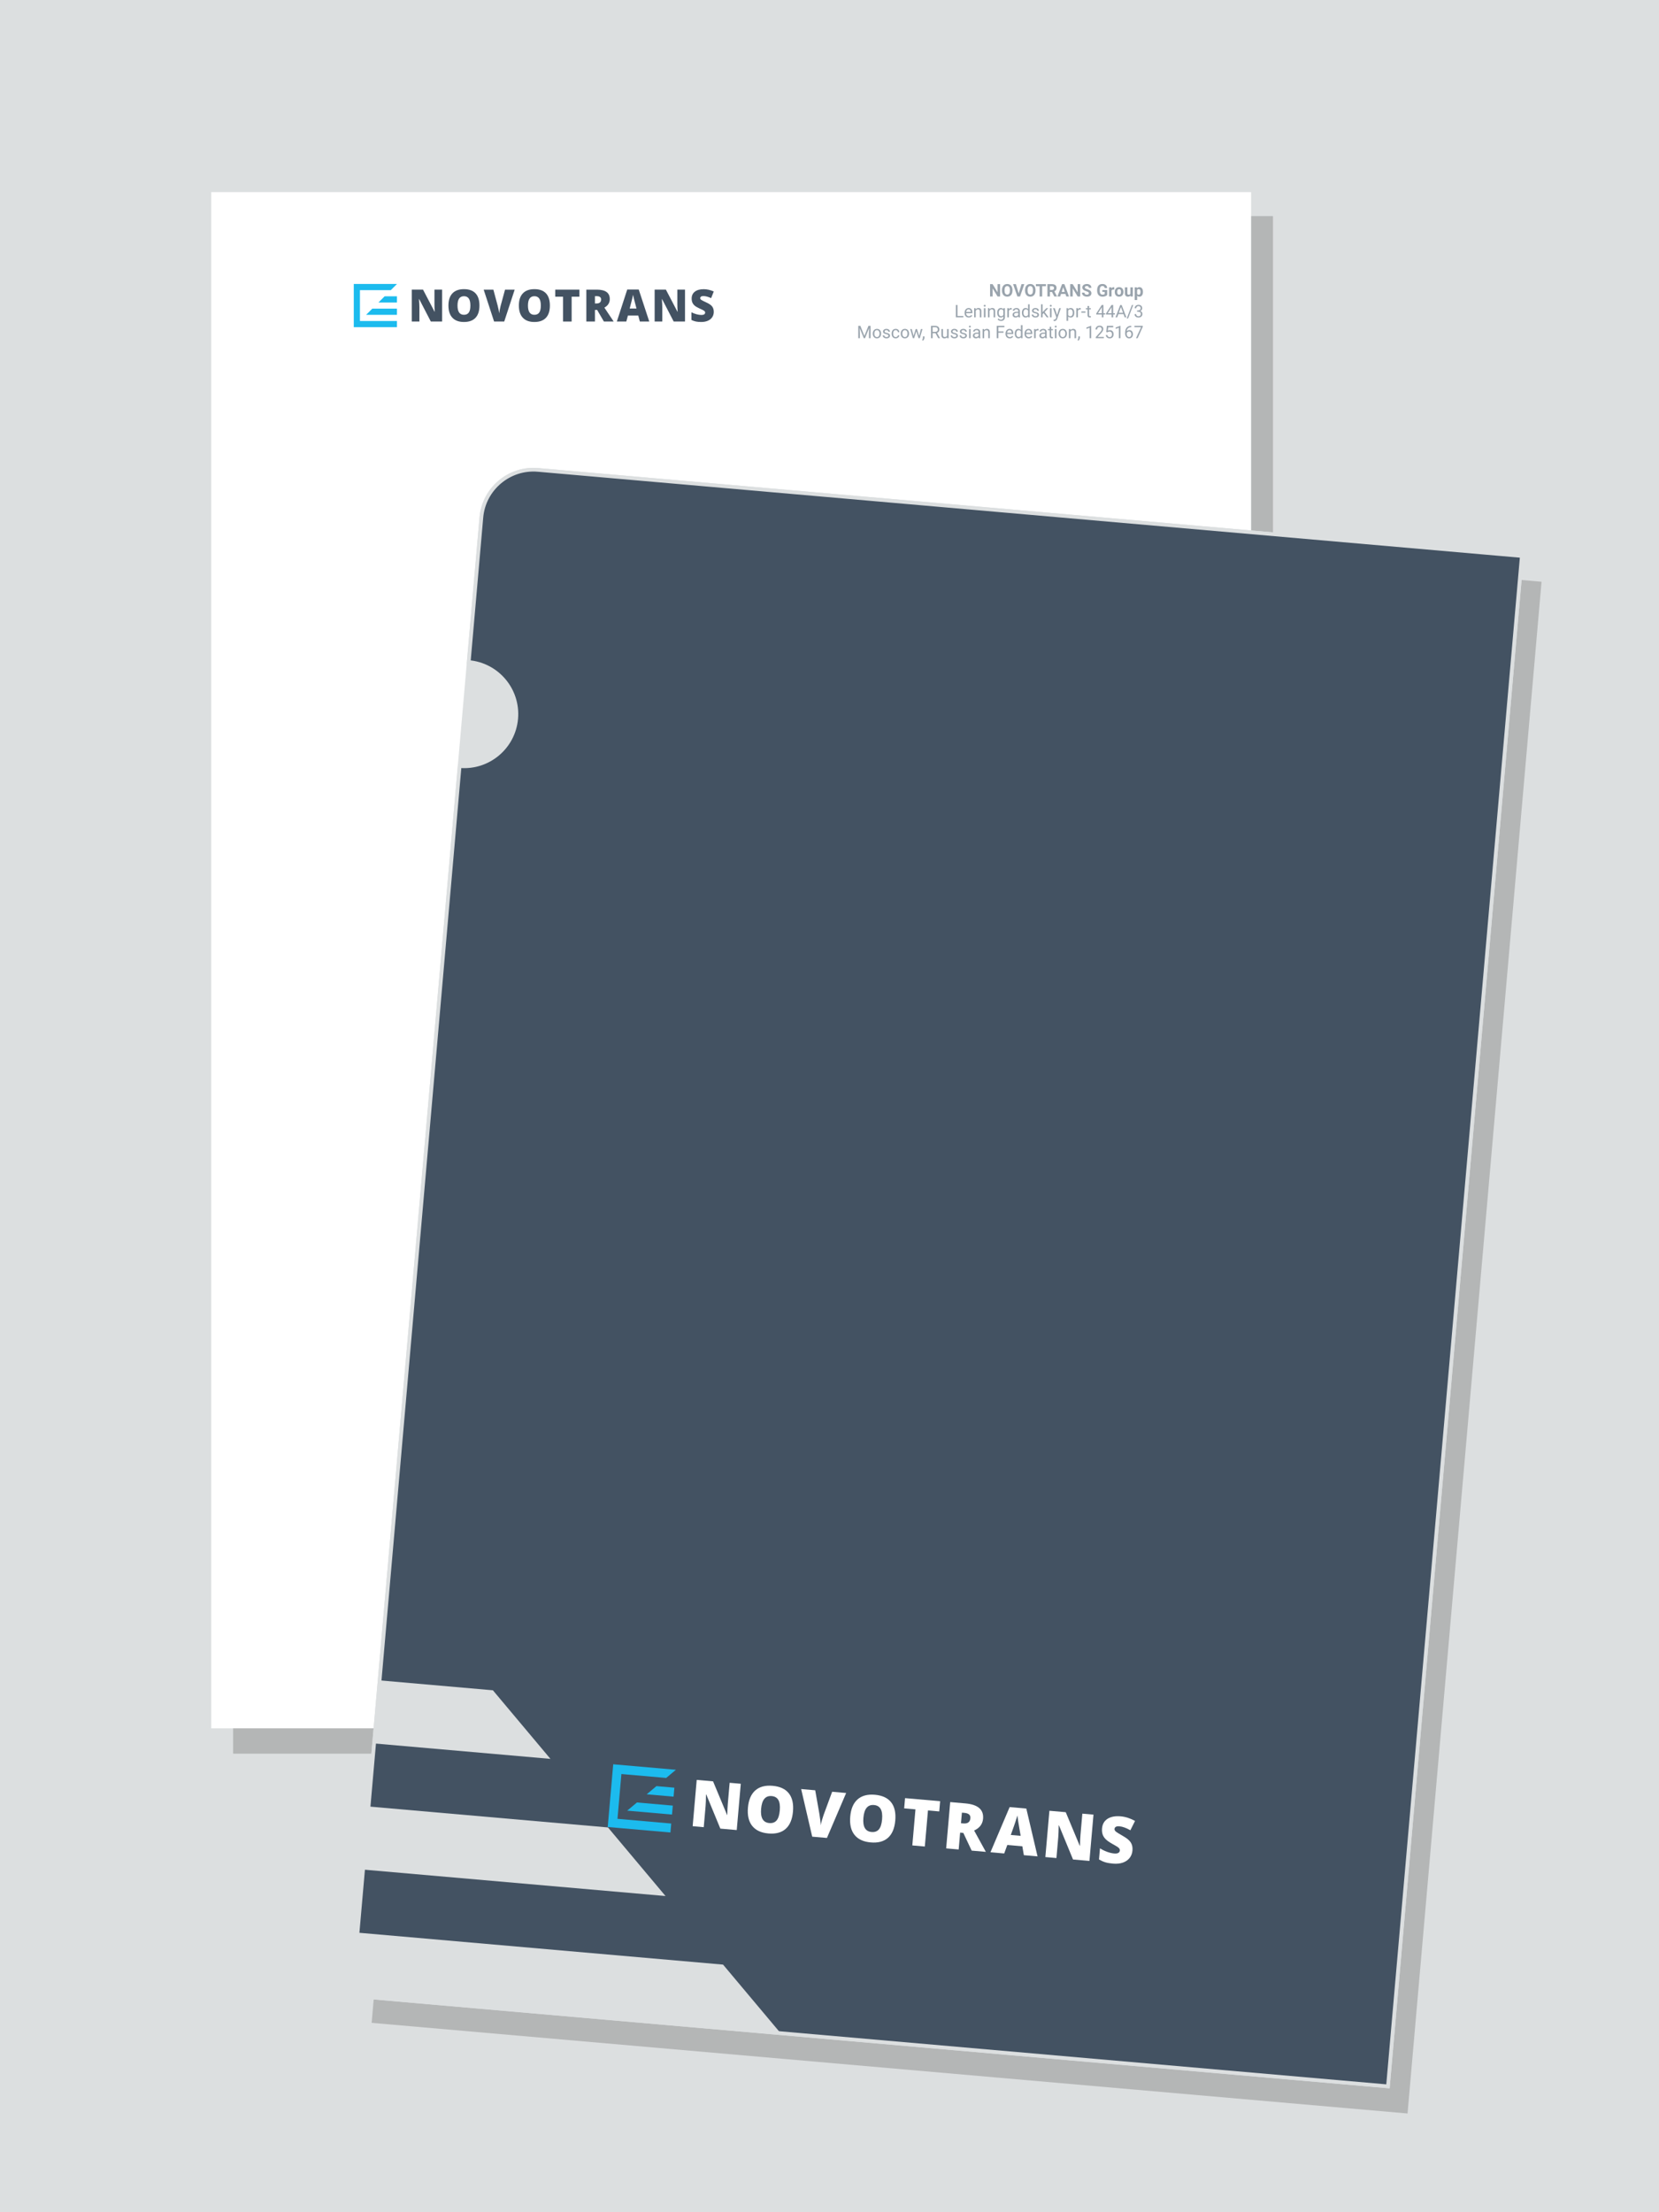 <?xml version="1.0" encoding="UTF-8"?>
<!DOCTYPE svg PUBLIC "-//W3C//DTD SVG 1.1//EN" "http://www.w3.org/Graphics/SVG/1.1/DTD/svg11.dtd">
<!-- Creator: CorelDRAW 2020 (64-Bit) -->
<svg xmlns="http://www.w3.org/2000/svg" xml:space="preserve" width="90mm" height="120mm" version="1.1" style="shape-rendering:geometricPrecision; text-rendering:geometricPrecision; image-rendering:optimizeQuality; fill-rule:evenodd; clip-rule:evenodd"
viewBox="0 0 4188.78 5585.04"
 xmlns:xlink="http://www.w3.org/1999/xlink"
 xmlns:xodm="http://www.corel.com/coreldraw/odm/2003">
 <defs>
  <style type="text/css">
   <![CDATA[
    .str0 {stroke:#DCDFE0;stroke-width:9.31;stroke-miterlimit:22.926}
    .fil2 {fill:white}
    .fil3 {fill:#435262}
    .fil0 {fill:#DCDFE0}
    .fil4 {fill:#1CBBEE;fill-rule:nonzero}
    .fil7 {fill:white;fill-rule:nonzero}
    .fil5 {fill:#435262;fill-rule:nonzero}
    .fil6 {fill:#9AA4AD;fill-rule:nonzero}
    .fil1 {fill:gray;fill-opacity:0.431}
   ]]>
  </style>
 </defs>
 <g id="Layer_x0020_1">
  <rect class="fil0" x="-0" y="-0" width="4188.78" height="5585.05"/>
  <polygon class="fil1" points="588.63,545.52 3214.15,545.52 3214.15,4427.35 588.63,4427.35 "/>
  <rect class="fil2" x="533.38" y="485.05" width="2625.52" height="3878.33"/>
  <polygon class="fil1" points="1276.69,1239.9 3892.22,1468.73 3553.89,5335.78 938.37,5106.95 "/>
  <path class="fil0 str0" d="M1358.29 1186.33l2484.17 217.34 -338.02 3863.57 -2615.53 -228.83 326.52 -3732.2c6.32,-72.27 70.6,-126.2 142.86,-119.88z"/>
  <path class="fil3 str0" d="M1358.3 1186.33l2484.16 217.34 -338.02 3863.57 -2615.53 -228.83 271.59 -3104.25c72.55,6.35 136.51,-47.32 142.86,-119.87 6.35,-72.55 -47.32,-136.52 -119.87,-142.86l31.95 -365.22c6.32,-72.25 70.61,-126.19 142.86,-119.87z"/>
  <g id="_1423878569120">
   <path class="fil4" d="M1002.27 716.94l-109.02 0 0 0 0 0 0 109.02 15.58 0 0 0 93.44 0 0 -15.57 -93.44 0 0 -77.87 77.87 0 15.57 -15.57zm0 62.3l-62.3 0 -15.57 15.57 77.87 0 0 -15.57zm0 -31.15l-31.15 0 -15.57 15.58 46.72 0 0 -15.58z"/>
   <path class="fil5" d="M1116.32 811.78l-28.53 0 -29.4 -56.73 -0.49 0c0.7,8.93 1.04,15.74 1.04,20.43l0 36.3 -19.27 0 0 -80.53 28.42 0 29.29 55.96 0.34 0c-0.53,-8.12 -0.77,-14.62 -0.77,-19.55l0 -36.41 19.38 0 0 80.53z"/>
   <path id="1" class="fil5" d="M1502.18 782.46l0 29.32 -21.75 0 0 -80.53 26.39 0c21.88,0 32.82,7.94 32.82,23.78 0,9.32 -4.55,16.54 -13.65,21.64l23.46 35.11 -24.66 0 -17.09 -29.32 -5.52 0zm0 -16.35l4.08 0c7.61,0 11.43,-3.36 11.43,-10.08 0,-5.54 -3.74,-8.31 -11.21,-8.31l-4.3 0 0 18.38z"/>
   <path id="2" class="fil5" d="M1615.53 811.78l-3.95 -15.11 -26.16 0 -4.06 15.11 -23.91 0 26.26 -80.86 29.02 0 26.59 80.86 -23.8 0zm-8.48 -32.93l-3.46 -13.23c-0.81,-2.93 -1.79,-6.73 -2.95,-11.39 -1.15,-4.68 -1.92,-8.01 -2.28,-10.04 -0.34,1.88 -1,4.96 -1.95,9.27 -0.98,4.29 -3.14,12.76 -6.48,25.39l17.12 0z"/>
   <path id="3" class="fil5" d="M1729.55 811.78l-28.53 0 -29.4 -56.73 -0.49 0c0.7,8.93 1.04,15.74 1.04,20.43l0 36.3 -19.27 0 0 -80.53 28.42 0 29.29 55.96 0.34 0c-0.53,-8.12 -0.77,-14.62 -0.77,-19.55l0 -36.41 19.38 0 0 80.53z"/>
   <path id="4" class="fil5" d="M1802.19 787.34c0,5 -1.26,9.43 -3.8,13.31 -2.54,3.87 -6.18,6.88 -10.96,9.04 -4.78,2.14 -10.38,3.21 -16.79,3.21 -5.36,0 -9.87,-0.37 -13.49,-1.13 -3.63,-0.75 -7.41,-2.07 -11.34,-3.95l0 -19.4c4.14,2.12 8.46,3.78 12.93,4.98 4.47,1.19 8.59,1.79 12.33,1.79 3.23,0 5.6,-0.56 7.11,-1.68 1.5,-1.11 2.25,-2.56 2.25,-4.3 0,-1.11 -0.3,-2.07 -0.92,-2.89 -0.61,-0.83 -1.58,-1.66 -2.91,-2.5 -1.34,-0.85 -4.91,-2.58 -10.71,-5.19 -5.25,-2.39 -9.17,-4.7 -11.81,-6.93 -2.61,-2.24 -4.57,-4.81 -5.83,-7.71 -1.26,-2.89 -1.9,-6.33 -1.9,-10.3 0,-7.41 2.69,-13.2 8.08,-17.35 5.39,-4.16 12.82,-6.22 22.26,-6.22 8.33,0 16.82,1.92 25.49,5.77l-6.66 16.76c-7.54,-3.44 -14.02,-5.17 -19.49,-5.17 -2.82,0 -4.89,0.51 -6.16,1.5 -1.3,1 -1.94,2.23 -1.94,3.7 0,1.58 0.82,3.01 2.46,4.25 1.63,1.24 6.05,3.51 13.29,6.82 6.93,3.12 11.75,6.49 14.46,10.06 2.69,3.59 4.04,8.08 4.04,13.52z"/>
   <path id="5" class="fil5" d="M1210.55 771.42c0,13.55 -3.31,23.85 -9.96,30.9 -6.63,7.05 -16.37,10.58 -29.19,10.58 -12.63,0 -22.31,-3.55 -29.06,-10.64 -6.73,-7.08 -10.09,-17.4 -10.09,-30.94 0,-13.4 3.35,-23.65 10.05,-30.71 6.69,-7.07 16.43,-10.6 29.21,-10.6 12.82,0 22.52,3.51 29.14,10.52 6.61,7.01 9.9,17.31 9.9,30.89zm-55.39 -0.02c0,15.56 5.41,23.35 16.24,23.35 5.51,0 9.61,-1.9 12.26,-5.68 2.67,-3.77 4,-9.66 4,-17.67 0,-8.05 -1.35,-13.99 -4.06,-17.82 -2.69,-3.84 -6.73,-5.75 -12.08,-5.75 -10.9,0 -16.35,7.86 -16.35,23.57z"/>
   <path id="6" class="fil5" d="M1275.17 731.25l24.34 0 -26.39 80.53 -25.6 0 -26.28 -80.53 24.45 0 10.96 40.81c2.28,9.08 3.53,15.4 3.76,18.95 0.24,-2.56 0.77,-5.77 1.54,-9.62 0.77,-3.87 1.45,-6.9 2.03,-9.09l11.18 -41.04z"/>
   <path id="7" class="fil5" d="M1388.4 771.42c0,13.55 -3.31,23.85 -9.96,30.9 -6.63,7.05 -16.37,10.58 -29.19,10.58 -12.63,0 -22.31,-3.55 -29.06,-10.64 -6.73,-7.08 -10.09,-17.4 -10.09,-30.94 0,-13.4 3.35,-23.65 10.05,-30.71 6.69,-7.07 16.43,-10.6 29.21,-10.6 12.82,0 22.52,3.51 29.14,10.52 6.61,7.01 9.9,17.31 9.9,30.89zm-55.39 -0.02c0,15.56 5.41,23.35 16.24,23.35 5.51,0 9.61,-1.9 12.26,-5.68 2.67,-3.77 4,-9.66 4,-17.67 0,-8.05 -1.35,-13.99 -4.06,-17.82 -2.69,-3.84 -6.73,-5.75 -12.08,-5.75 -10.9,0 -16.35,7.86 -16.35,23.57z"/>
   <polygon id="8" class="fil5" points="1443.33,811.78 1421.58,811.78 1421.58,749.07 1401.9,749.07 1401.9,731.25 1462.95,731.25 1462.95,749.07 1443.33,749.07 "/>
  </g>
  <polygon class="fil6" points="2525.16,748.56 2518.73,748.56 2506.23,728.05 2506.23,748.56 2499.81,748.56 2499.81,717.38 2506.23,717.38 2518.75,737.94 2518.75,717.38 2525.16,717.38 "/>
  <path id="1" class="fil6" d="M2556.38 733.68c0,3.07 -0.55,5.76 -1.63,8.08 -1.09,2.32 -2.64,4.1 -4.66,5.36 -2.02,1.26 -4.34,1.88 -6.95,1.88 -2.59,0 -4.89,-0.62 -6.92,-1.86 -2.03,-1.24 -3.6,-3.02 -4.71,-5.33 -1.11,-2.3 -1.68,-4.96 -1.69,-7.96l0 -1.55c0,-3.07 0.55,-5.77 1.66,-8.11 1.1,-2.33 2.67,-4.12 4.68,-5.37 2.02,-1.25 4.34,-1.88 6.93,-1.88 2.6,0 4.91,0.63 6.93,1.88 2.02,1.25 3.58,3.04 4.69,5.37 1.11,2.34 1.67,5.04 1.67,8.09l0 1.4zm-6.51 -1.41c0,-3.28 -0.59,-5.76 -1.75,-7.47 -1.18,-1.7 -2.84,-2.55 -5.02,-2.55 -2.15,0 -3.82,0.84 -4.99,2.52 -1.17,1.68 -1.76,4.14 -1.78,7.39l0 1.52c0,3.19 0.59,5.67 1.76,7.42 1.17,1.76 2.85,2.63 5.05,2.63 2.15,0 3.81,-0.85 4.97,-2.54 1.15,-1.69 1.74,-4.16 1.75,-7.4l0 -1.53z"/>
  <polygon id="2" class="fil6" points="2572.1,740.83 2579.16,717.38 2586.32,717.38 2575.46,748.56 2568.76,748.56 2557.95,717.38 2565.08,717.38 "/>
  <path id="3" class="fil6" d="M2614.58 733.68c0,3.07 -0.55,5.76 -1.63,8.08 -1.09,2.32 -2.64,4.1 -4.66,5.36 -2.02,1.26 -4.34,1.88 -6.95,1.88 -2.59,0 -4.89,-0.62 -6.92,-1.86 -2.03,-1.24 -3.6,-3.02 -4.71,-5.33 -1.11,-2.3 -1.68,-4.96 -1.69,-7.96l0 -1.55c0,-3.07 0.55,-5.77 1.66,-8.11 1.1,-2.33 2.67,-4.12 4.68,-5.37 2.02,-1.25 4.34,-1.88 6.93,-1.88 2.6,0 4.91,0.63 6.93,1.88 2.02,1.25 3.58,3.04 4.69,5.37 1.11,2.34 1.67,5.04 1.67,8.09l0 1.4zm-6.51 -1.41c0,-3.28 -0.59,-5.76 -1.75,-7.47 -1.18,-1.7 -2.84,-2.55 -5.02,-2.55 -2.15,0 -3.82,0.84 -4.99,2.52 -1.17,1.68 -1.76,4.14 -1.78,7.39l0 1.52c0,3.19 0.59,5.67 1.76,7.42 1.17,1.76 2.85,2.63 5.05,2.63 2.15,0 3.81,-0.85 4.97,-2.54 1.15,-1.69 1.74,-4.16 1.75,-7.4l0 -1.53z"/>
  <polygon id="4" class="fil6" points="2640.91,722.6 2631.36,722.6 2631.36,748.56 2624.93,748.56 2624.93,722.6 2615.51,722.6 2615.51,717.38 2640.91,717.38 "/>
  <path id="5" class="fil6" d="M2656.11 737.16l-5.12 0 0 11.4 -6.42 0 0 -31.18 11.58 0c3.69,0 6.53,0.82 8.52,2.47 2.01,1.64 3,3.96 3,6.96 0,2.13 -0.46,3.9 -1.38,5.32 -0.92,1.42 -2.31,2.56 -4.18,3.4l6.75 12.73 0 0.3 -6.9 0 -5.85 -11.4zm-5.12 -5.22l5.18 0c1.62,0 2.86,-0.41 3.75,-1.23 0.88,-0.82 1.33,-1.95 1.33,-3.39 0,-1.47 -0.42,-2.62 -1.26,-3.46 -0.83,-0.84 -2.11,-1.26 -3.84,-1.26l-5.16 0 0 9.34z"/>
  <path id="6" class="fil6" d="M2690.16 742.16l-11.26 0 -2.14 6.4 -6.83 0 11.6 -31.18 5.96 0 11.67 31.18 -6.83 0 -2.16 -6.4zm-9.53 -5.22l7.8 0 -3.92 -11.68 -3.88 11.68z"/>
  <polygon id="7" class="fil6" points="2727.41,748.56 2720.99,748.56 2708.49,728.05 2708.49,748.56 2702.06,748.56 2702.06,717.38 2708.49,717.38 2721.01,737.94 2721.01,717.38 2727.41,717.38 "/>
  <path id="8" class="fil6" d="M2749.21 740.39c0,-1.21 -0.43,-2.15 -1.29,-2.8 -0.85,-0.64 -2.4,-1.33 -4.63,-2.05 -2.23,-0.72 -3.99,-1.43 -5.29,-2.13 -3.54,-1.92 -5.31,-4.5 -5.31,-7.74 0,-1.68 0.47,-3.19 1.42,-4.51 0.94,-1.33 2.31,-2.36 4.09,-3.1 1.78,-0.74 3.77,-1.11 5.99,-1.11 2.23,0 4.21,0.4 5.95,1.21 1.75,0.8 3.1,1.94 4.06,3.41 0.96,1.48 1.44,3.14 1.44,5.02l-6.41 0c0,-1.43 -0.46,-2.53 -1.35,-3.33 -0.9,-0.79 -2.16,-1.18 -3.79,-1.18 -1.56,0 -2.78,0.33 -3.66,0.99 -0.87,0.67 -1.3,1.54 -1.3,2.63 0,1.01 0.51,1.87 1.53,2.56 1.02,0.68 2.52,1.32 4.51,1.92 3.65,1.1 6.32,2.46 7.99,4.09 1.67,1.63 2.5,3.65 2.5,6.08 0,2.69 -1.01,4.82 -3.06,6.35 -2.04,1.53 -4.78,2.3 -8.24,2.3 -2.4,0 -4.58,-0.44 -6.55,-1.31 -1.97,-0.88 -3.47,-2.09 -4.51,-3.61 -1.03,-1.53 -1.55,-3.3 -1.55,-5.32l6.45 0c0,3.43 2.05,5.15 6.17,5.15 1.52,0 2.72,-0.31 3.57,-0.93 0.86,-0.62 1.29,-1.49 1.29,-2.6z"/>
  <path id="9" class="fil6" d="M2795.57 744.63c-1.15,1.39 -2.78,2.46 -4.91,3.23 -2.11,0.77 -4.45,1.14 -7.01,1.14 -2.7,0 -5.07,-0.59 -7.11,-1.77 -2.03,-1.18 -3.6,-2.89 -4.71,-5.13 -1.11,-2.24 -1.68,-4.88 -1.7,-7.91l0 -2.12c0,-3.11 0.53,-5.81 1.57,-8.09 1.05,-2.28 2.56,-4.02 4.54,-5.22 1.98,-1.21 4.3,-1.82 6.95,-1.82 3.7,0 6.59,0.88 8.68,2.65 2.08,1.76 3.32,4.32 3.7,7.69l-6.25 0c-0.28,-1.78 -0.92,-3.1 -1.89,-3.92 -0.98,-0.83 -2.33,-1.24 -4.04,-1.24 -2.18,0 -3.84,0.82 -4.98,2.46 -1.14,1.65 -1.73,4.09 -1.73,7.33l0 1.99c0,3.27 0.61,5.74 1.86,7.42 1.24,1.67 3.06,2.5 5.46,2.5 2.42,0 4.14,-0.51 5.17,-1.54l0 -5.39 -5.85 0 0 -4.73 12.26 0 0 12.46z"/>
  <path id="10" class="fil6" d="M2813.4 731.19c-0.84,-0.11 -1.58,-0.17 -2.22,-0.17 -2.35,0 -3.88,0.79 -4.61,2.37l0 15.17 -6.19 0 0 -23.15 5.85 0 0.17 2.75c1.24,-2.13 2.96,-3.19 5.16,-3.19 0.69,0 1.33,0.1 1.93,0.28l-0.09 5.94z"/>
  <path id="11" class="fil6" d="M2814.62 736.77c0,-2.3 0.44,-4.35 1.33,-6.15 0.88,-1.8 2.16,-3.19 3.83,-4.18 1.66,-0.99 3.59,-1.48 5.79,-1.48 3.13,0 5.68,0.96 7.66,2.88 1.97,1.91 3.08,4.51 3.3,7.79l0.05 1.59c0,3.56 -1,6.41 -2.97,8.56 -1.99,2.15 -4.65,3.22 -7.99,3.22 -3.34,0 -6.01,-1.08 -8,-3.22 -2,-2.14 -2.99,-5.05 -2.99,-8.74l0 -0.27zm6.19 0.44c0,2.2 0.41,3.88 1.24,5.05 0.82,1.16 2.01,1.75 3.55,1.75 1.5,0 2.67,-0.58 3.51,-1.73 0.85,-1.14 1.27,-2.99 1.27,-5.52 0,-2.16 -0.42,-3.83 -1.27,-5.02 -0.84,-1.18 -2.02,-1.77 -3.55,-1.77 -1.52,0 -2.69,0.59 -3.51,1.77 -0.83,1.18 -1.24,3 -1.24,5.47z"/>
  <path id="12" class="fil6" d="M2854.28 746.22c-1.53,1.86 -3.64,2.78 -6.33,2.78 -2.49,0 -4.38,-0.72 -5.69,-2.14 -1.31,-1.42 -1.97,-3.51 -2,-6.27l0 -15.18 6.19 0 0 14.98c0,2.41 1.09,3.62 3.3,3.62 2.1,0 3.54,-0.73 4.33,-2.19l0 -16.41 6.2 0 0 23.15 -5.83 0 -0.17 -2.35z"/>
  <path id="13" class="fil6" d="M2885.8 737.2c0,3.57 -0.81,6.43 -2.43,8.58 -1.62,2.15 -3.81,3.22 -6.57,3.22 -2.34,0 -4.23,-0.81 -5.67,-2.44l0 10.9 -6.19 0 0 -32.06 5.74 0 0.22 2.27c1.5,-1.81 3.45,-2.71 5.87,-2.71 2.85,0 5.07,1.06 6.66,3.17 1.58,2.11 2.38,5.02 2.38,8.74l0 0.32zm-6.19 -0.47c0,-2.16 -0.38,-3.83 -1.14,-5 -0.76,-1.18 -1.87,-1.76 -3.33,-1.76 -1.94,0 -3.27,0.74 -4,2.23l0 9.51c0.75,1.53 2.1,2.29 4.05,2.29 2.95,0 4.43,-2.42 4.43,-7.27z"/>
  <polygon id="14" class="fil6" points="2417.57,797.82 2432.34,797.82 2432.34,801.2 2413.43,801.2 2413.43,770.01 2417.57,770.01 "/>
  <path id="15" class="fil6" d="M2446.03 801.64c-3.14,0 -5.7,-1.03 -7.67,-3.09 -1.96,-2.07 -2.95,-4.83 -2.95,-8.28l0 -0.74c0,-2.29 0.44,-4.35 1.31,-6.15 0.88,-1.81 2.11,-3.22 3.69,-4.24 1.58,-1.02 3.29,-1.54 5.13,-1.54 3.02,0 5.35,1 7.03,2.98 1.67,1.99 2.5,4.83 2.5,8.53l0 1.65 -15.7 0c0.06,2.28 0.72,4.12 2,5.53 1.28,1.4 2.9,2.1 4.88,2.1 1.4,0 2.58,-0.28 3.55,-0.86 0.97,-0.57 1.82,-1.32 2.55,-2.26l2.42 1.88c-1.95,2.98 -4.86,4.47 -8.74,4.47zm-0.49 -20.79c-1.6,0 -2.94,0.58 -4.03,1.75 -1.08,1.17 -1.75,2.81 -2.01,4.91l11.61 0 0 -0.3c-0.12,-2.02 -0.66,-3.59 -1.63,-4.7 -0.97,-1.11 -2.29,-1.67 -3.94,-1.67z"/>
  <path id="16" class="fil6" d="M2463.4 778.04l0.13 2.9c1.77,-2.23 4.09,-3.34 6.93,-3.34 4.9,0 7.37,2.76 7.41,8.29l0 15.31 -3.96 0 0 -15.32c-0.02,-1.67 -0.4,-2.9 -1.15,-3.7 -0.74,-0.8 -1.92,-1.2 -3.5,-1.2 -1.28,0 -2.42,0.34 -3.38,1.02 -0.97,0.68 -1.73,1.59 -2.27,2.69l0 16.5 -3.97 0 0 -23.15 3.75 0z"/>
  <path id="17" class="fil6" d="M2488.16 801.2l-3.96 0 0 -23.15 3.96 0 0 23.15zm-4.28 -29.32c0,-0.64 0.2,-1.19 0.59,-1.64 0.4,-0.45 0.98,-0.67 1.75,-0.67 0.78,0 1.36,0.22 1.75,0.67 0.4,0.45 0.6,1 0.6,1.64 0,0.64 -0.2,1.18 -0.6,1.62 -0.4,0.43 -0.98,0.64 -1.75,0.64 -0.77,0 -1.35,-0.21 -1.75,-0.64 -0.39,-0.43 -0.59,-0.97 -0.59,-1.62z"/>
  <path id="18" class="fil6" d="M2498.25 778.04l0.13 2.9c1.77,-2.23 4.09,-3.34 6.93,-3.34 4.9,0 7.37,2.76 7.41,8.29l0 15.31 -3.96 0 0 -15.32c-0.02,-1.67 -0.4,-2.9 -1.15,-3.7 -0.74,-0.8 -1.92,-1.2 -3.5,-1.2 -1.28,0 -2.42,0.34 -3.38,1.02 -0.97,0.68 -1.73,1.59 -2.27,2.69l0 16.5 -3.97 0 0 -23.15 3.75 0z"/>
  <path id="19" class="fil6" d="M2517.75 789.43c0,-3.62 0.83,-6.49 2.51,-8.62 1.67,-2.13 3.88,-3.2 6.64,-3.2 2.83,0 5.04,1.01 6.61,3l0.2 -2.56 3.62 0 0 22.6c0,3 -0.89,5.36 -2.67,7.09 -1.78,1.73 -4.17,2.59 -7.16,2.59 -1.67,0 -3.3,-0.36 -4.91,-1.07 -1.59,-0.72 -2.82,-1.69 -3.66,-2.93l2.06 -2.37c1.69,2.08 3.77,3.13 6.23,3.13 1.93,0 3.43,-0.54 4.51,-1.62 1.08,-1.08 1.62,-2.61 1.62,-4.57l0 -1.99c-1.59,1.83 -3.75,2.74 -6.49,2.74 -2.71,0 -4.91,-1.09 -6.59,-3.27 -1.68,-2.19 -2.52,-5.17 -2.52,-8.94zm3.98 0.45c0,2.61 0.54,4.66 1.61,6.15 1.07,1.49 2.56,2.24 4.5,2.24 2.5,0 4.33,-1.14 5.5,-3.4l0 -10.57c-1.21,-2.21 -3.03,-3.31 -5.46,-3.31 -1.93,0 -3.43,0.74 -4.52,2.24 -1.09,1.5 -1.63,3.71 -1.63,6.65z"/>
  <path id="20" class="fil6" d="M2554.49 781.57c-0.6,-0.1 -1.25,-0.15 -1.94,-0.15 -2.61,0 -4.37,1.1 -5.29,3.32l0 16.46 -3.97 0 0 -23.15 3.85 0 0.07 2.67c1.3,-2.07 3.14,-3.11 5.52,-3.11 0.78,0 1.36,0.1 1.75,0.3l0 3.67z"/>
  <path id="21" class="fil6" d="M2571.58 801.2c-0.22,-0.45 -0.41,-1.27 -0.55,-2.43 -1.84,1.91 -4.04,2.87 -6.6,2.87 -2.29,0 -4.16,-0.64 -5.62,-1.94 -1.46,-1.29 -2.19,-2.93 -2.19,-4.91 0,-2.42 0.91,-4.29 2.75,-5.62 1.83,-1.34 4.42,-2 7.74,-2l3.85 0 0 -1.82c0,-1.38 -0.41,-2.49 -1.24,-3.31 -0.83,-0.82 -2.05,-1.23 -3.66,-1.23 -1.42,0 -2.6,0.36 -3.56,1.07 -0.96,0.72 -1.43,1.58 -1.43,2.59l-3.98 0c0,-1.16 0.41,-2.28 1.23,-3.36 0.82,-1.08 1.94,-1.93 3.35,-2.56 1.41,-0.63 2.95,-0.94 4.64,-0.94 2.67,0 4.76,0.67 6.27,2.01 1.51,1.33 2.3,3.17 2.36,5.51l0 10.66c0,2.13 0.28,3.82 0.82,5.07l0 0.34 -4.16 0zm-6.57 -2.94c1.24,0 2.42,-0.32 3.53,-0.97 1.12,-0.64 1.92,-1.49 2.42,-2.52l0 -4.79 -3.1 0c-4.85,0 -7.28,1.43 -7.28,4.3 0,1.25 0.41,2.23 1.23,2.93 0.83,0.71 1.89,1.06 3.19,1.06z"/>
  <path id="22" class="fil6" d="M2580.17 789.43c0,-3.56 0.85,-6.41 2.53,-8.58 1.69,-2.16 3.89,-3.25 6.61,-3.25 2.72,0 4.86,0.93 6.45,2.79l0 -12.08 3.97 0 0 32.89 -3.64 0 -0.19 -2.48c-1.59,1.94 -3.79,2.91 -6.62,2.91 -2.69,0 -4.87,-1.09 -6.56,-3.3 -1.69,-2.2 -2.54,-5.07 -2.54,-8.61l0 -0.3zm3.96 0.45c0,2.62 0.55,4.68 1.63,6.16 1.09,1.48 2.59,2.22 4.5,2.22 2.51,0 4.35,-1.13 5.5,-3.38l0 -10.63c-1.18,-2.19 -3,-3.28 -5.46,-3.28 -1.94,0 -3.45,0.74 -4.54,2.24 -1.08,1.5 -1.63,3.71 -1.63,6.65z"/>
  <path id="23" class="fil6" d="M2619.38 795.05c0,-1.07 -0.4,-1.9 -1.21,-2.49 -0.81,-0.59 -2.21,-1.1 -4.22,-1.54 -2.01,-0.42 -3.6,-0.94 -4.78,-1.54 -1.18,-0.6 -2.05,-1.31 -2.61,-2.14 -0.57,-0.83 -0.85,-1.82 -0.85,-2.96 0,-1.9 0.81,-3.5 2.41,-4.82 1.61,-1.31 3.66,-1.97 6.16,-1.97 2.62,0 4.76,0.68 6.39,2.03 1.63,1.36 2.45,3.09 2.45,5.2l-3.98 0c0,-1.09 -0.46,-2.02 -1.38,-2.81 -0.92,-0.78 -2.09,-1.18 -3.48,-1.18 -1.45,0 -2.57,0.31 -3.38,0.94 -0.82,0.63 -1.22,1.45 -1.22,2.47 0,0.95 0.38,1.67 1.13,2.16 0.76,0.48 2.13,0.95 4.1,1.39 1.98,0.45 3.58,0.97 4.81,1.59 1.23,0.61 2.14,1.36 2.73,2.22 0.59,0.86 0.89,1.92 0.89,3.16 0,2.07 -0.83,3.73 -2.49,4.98 -1.65,1.25 -3.8,1.88 -6.45,1.88 -1.86,0 -3.5,-0.33 -4.93,-0.99 -1.42,-0.66 -2.54,-1.57 -3.35,-2.75 -0.81,-1.18 -1.21,-2.46 -1.21,-3.83l3.96 0c0.07,1.33 0.61,2.38 1.6,3.15 0.99,0.78 2.3,1.16 3.93,1.16 1.5,0 2.7,-0.3 3.61,-0.91 0.9,-0.61 1.36,-1.41 1.36,-2.43z"/>
  <polygon id="24" class="fil6" points="2634.96,790.47 2632.47,793.06 2632.47,801.2 2628.51,801.2 2628.51,768.31 2632.47,768.31 2632.47,788.21 2634.59,785.66 2641.8,778.04 2646.63,778.04 2637.61,787.71 2647.67,801.2 2643.03,801.2 "/>
  <path id="25" class="fil6" d="M2655.03 801.2l-3.96 0 0 -23.15 3.96 0 0 23.15zm-4.28 -29.32c0,-0.64 0.2,-1.19 0.59,-1.64 0.4,-0.45 0.98,-0.67 1.75,-0.67 0.78,0 1.36,0.22 1.75,0.67 0.4,0.45 0.6,1 0.6,1.64 0,0.64 -0.2,1.18 -0.6,1.62 -0.4,0.43 -0.98,0.64 -1.75,0.64 -0.77,0 -1.35,-0.21 -1.75,-0.64 -0.39,-0.43 -0.59,-0.97 -0.59,-1.62z"/>
  <path id="26" class="fil6" d="M2668.94 795.39l5.39 -17.35 4.24 0 -9.31 26.72c-1.45,3.85 -3.74,5.78 -6.88,5.78l-0.74 -0.07 -1.48 -0.28 0 -3.21 1.07 0.09c1.35,0 2.39,-0.27 3.13,-0.81 0.75,-0.54 1.37,-1.53 1.86,-2.97l0.88 -2.35 -8.27 -22.9 4.32 0 5.79 17.35z"/>
  <path id="27" class="fil6" d="M2712.54 789.87c0,3.53 -0.81,6.37 -2.42,8.52 -1.62,2.16 -3.8,3.24 -6.56,3.24 -2.81,0 -5.02,-0.89 -6.64,-2.68l0 11.14 -3.96 0 0 -32.06 3.62 0 0.2 2.56c1.61,-1.99 3.85,-3 6.72,-3 2.78,0 4.99,1.06 6.61,3.15 1.62,2.1 2.43,5.02 2.43,8.76l0 0.36zm-3.97 -0.45c0,-2.61 -0.55,-4.67 -1.67,-6.18 -1.11,-1.51 -2.64,-2.27 -4.58,-2.27 -2.4,0 -4.19,1.06 -5.39,3.19l0 11.06c1.19,2.11 3,3.16 5.44,3.16 1.9,0 3.41,-0.75 4.53,-2.26 1.12,-1.51 1.68,-3.74 1.68,-6.71z"/>
  <path id="28" class="fil6" d="M2728.76 781.57c-0.6,-0.1 -1.25,-0.15 -1.94,-0.15 -2.61,0 -4.37,1.1 -5.29,3.32l0 16.46 -3.97 0 0 -23.15 3.85 0 0.07 2.67c1.3,-2.07 3.14,-3.11 5.52,-3.11 0.78,0 1.36,0.1 1.75,0.3l0 3.67z"/>
  <polygon id="29" class="fil6" points="2740.65,789.58 2730.2,789.58 2730.2,786.33 2740.65,786.33 "/>
  <path id="30" class="fil6" d="M2749.89 772.43l0 5.61 4.32 0 0 3.07 -4.32 0 0 14.36c0,0.93 0.19,1.62 0.58,2.09 0.38,0.46 1.04,0.7 1.97,0.7 0.46,0 1.09,-0.09 1.88,-0.26l0 3.21c-1.04,0.28 -2.05,0.42 -3.04,0.42 -1.77,0 -3.11,-0.53 -4.01,-1.61 -0.9,-1.07 -1.35,-2.59 -1.35,-4.56l0 -14.36 -4.23 0 0 -3.07 4.23 0 0 -5.61 3.96 0z"/>
  <path id="31" class="fil6" d="M2786.01 790.72l4.32 0 0 3.24 -4.32 0 0 7.24 -3.98 0 0 -7.24 -14.2 0 0 -2.35 13.96 -21.6 4.23 0 0 20.7zm-13.68 0l9.7 0 0 -15.28 -0.47 0.86 -9.22 14.43z"/>
  <path id="32" class="fil6" d="M2810.63 790.72l4.32 0 0 3.24 -4.32 0 0 7.24 -3.98 0 0 -7.24 -14.2 0 0 -2.35 13.96 -21.6 4.23 0 0 20.7zm-13.68 0l9.7 0 0 -15.28 -0.47 0.86 -9.22 14.43z"/>
  <path id="33" class="fil6" d="M2836.77 793.04l-13.07 0 -2.93 8.16 -4.24 0 11.91 -31.18 3.59 0 11.93 31.18 -4.22 0 -2.97 -8.16zm-11.83 -3.37l10.61 0 -5.32 -14.58 -5.29 14.58z"/>
  <polygon id="34" class="fil6" points="2848.34,803.87 2844.93,803.87 2857.95,770.01 2861.33,770.01 "/>
  <path id="35" class="fil6" d="M2870.98 783.7l2.97 0c1.87,-0.03 3.34,-0.53 4.41,-1.48 1.08,-0.95 1.61,-2.26 1.61,-3.89 0,-3.67 -1.82,-5.51 -5.46,-5.51 -1.71,0 -3.08,0.49 -4.1,1.47 -1.02,0.98 -1.54,2.28 -1.54,3.9l-3.96 0c0,-2.47 0.9,-4.52 2.7,-6.16 1.81,-1.63 4.1,-2.45 6.89,-2.45 2.94,0 5.25,0.78 6.91,2.34 1.68,1.56 2.51,3.73 2.51,6.5 0,1.36 -0.44,2.68 -1.32,3.95 -0.87,1.28 -2.08,2.23 -3.59,2.86 1.72,0.54 3.04,1.44 3.98,2.7 0.94,1.25 1.4,2.78 1.4,4.6 0,2.79 -0.92,5.01 -2.74,6.65 -1.83,1.64 -4.2,2.46 -7.13,2.46 -2.92,0 -5.31,-0.79 -7.14,-2.37 -1.83,-1.59 -2.76,-3.68 -2.76,-6.28l3.98 0c0,1.64 0.54,2.95 1.61,3.93 1.08,0.99 2.51,1.48 4.31,1.48 1.92,0 3.38,-0.5 4.39,-1.5 1.01,-1 1.52,-2.42 1.52,-4.29 0,-1.81 -0.56,-3.19 -1.68,-4.16 -1.11,-0.97 -2.72,-1.47 -4.82,-1.49l-2.97 0 0 -3.25z"/>
  <polygon id="36" class="fil6" points="2172.32,822.65 2182.51,848.09 2192.71,822.65 2198.04,822.65 2198.04,853.83 2193.93,853.83 2193.93,841.69 2194.31,828.58 2184.08,853.83 2180.93,853.83 2170.72,828.64 2171.13,841.69 2171.13,853.83 2167.01,853.83 2167.01,822.65 "/>
  <path id="37" class="fil6" d="M2203.62 842.04c0,-2.28 0.45,-4.31 1.34,-6.12 0.89,-1.82 2.14,-3.22 3.73,-4.2 1.59,-0.99 3.41,-1.48 5.45,-1.48 3.16,0 5.71,1.09 7.66,3.28 1.95,2.19 2.92,5.1 2.92,8.72l0 0.27c0,2.26 -0.43,4.29 -1.29,6.07 -0.87,1.79 -2.1,3.19 -3.71,4.19 -1.6,1 -3.45,1.5 -5.53,1.5 -3.15,0 -5.69,-1.09 -7.63,-3.27 -1.95,-2.19 -2.92,-5.08 -2.92,-8.68l0 -0.27zm3.98 0.46c0,2.56 0.59,4.63 1.78,6.19 1.19,1.55 2.79,2.33 4.79,2.33 2.01,0 3.61,-0.79 4.79,-2.37 1.18,-1.58 1.77,-3.78 1.77,-6.63 0,-2.55 -0.6,-4.6 -1.8,-6.18 -1.21,-1.58 -2.81,-2.37 -4.81,-2.37 -1.95,0 -3.53,0.77 -4.73,2.33 -1.2,1.55 -1.8,3.78 -1.8,6.69z"/>
  <path id="38" class="fil6" d="M2243.19 847.68c0,-1.07 -0.4,-1.9 -1.21,-2.49 -0.81,-0.59 -2.21,-1.1 -4.22,-1.54 -2.01,-0.42 -3.6,-0.94 -4.78,-1.54 -1.18,-0.6 -2.05,-1.31 -2.61,-2.14 -0.57,-0.83 -0.85,-1.82 -0.85,-2.96 0,-1.9 0.81,-3.5 2.41,-4.82 1.61,-1.31 3.66,-1.97 6.16,-1.97 2.62,0 4.76,0.68 6.39,2.03 1.63,1.36 2.45,3.09 2.45,5.2l-3.98 0c0,-1.09 -0.46,-2.02 -1.38,-2.81 -0.92,-0.78 -2.09,-1.18 -3.48,-1.18 -1.45,0 -2.57,0.31 -3.38,0.94 -0.82,0.63 -1.22,1.45 -1.22,2.47 0,0.95 0.38,1.67 1.13,2.16 0.76,0.48 2.13,0.95 4.1,1.39 1.98,0.45 3.58,0.97 4.81,1.59 1.23,0.61 2.14,1.36 2.73,2.22 0.59,0.86 0.89,1.92 0.89,3.16 0,2.07 -0.83,3.73 -2.49,4.98 -1.65,1.25 -3.8,1.88 -6.45,1.88 -1.86,0 -3.5,-0.33 -4.93,-0.99 -1.42,-0.66 -2.54,-1.57 -3.35,-2.75 -0.81,-1.18 -1.21,-2.46 -1.21,-3.83l3.96 0c0.07,1.33 0.61,2.38 1.6,3.15 0.99,0.78 2.3,1.16 3.93,1.16 1.5,0 2.7,-0.3 3.61,-0.91 0.9,-0.61 1.36,-1.41 1.36,-2.43z"/>
  <path id="39" class="fil6" d="M2261.58 851.03c1.42,0 2.66,-0.42 3.71,-1.28 1.06,-0.86 1.64,-1.92 1.75,-3.21l3.75 0c-0.07,1.33 -0.53,2.59 -1.36,3.79 -0.85,1.2 -1.97,2.15 -3.38,2.87 -1.41,0.71 -2.89,1.07 -4.47,1.07 -3.15,0 -5.66,-1.05 -7.53,-3.16 -1.86,-2.11 -2.79,-4.99 -2.79,-8.65l0 -0.67c0,-2.25 0.41,-4.26 1.24,-6.02 0.82,-1.75 2.02,-3.12 3.57,-4.09 1.55,-0.97 3.38,-1.46 5.49,-1.46 2.6,0 4.76,0.78 6.48,2.33 1.72,1.56 2.63,3.58 2.75,6.06l-3.75 0c-0.11,-1.5 -0.68,-2.73 -1.7,-3.7 -1.02,-0.97 -2.28,-1.45 -3.78,-1.45 -2.01,0 -3.57,0.72 -4.68,2.17 -1.11,1.46 -1.66,3.55 -1.66,6.29l0 0.75c0,2.67 0.55,4.73 1.65,6.17 1.1,1.44 2.67,2.16 4.71,2.16z"/>
  <path id="40" class="fil6" d="M2274.21 842.04c0,-2.28 0.45,-4.31 1.34,-6.12 0.89,-1.82 2.14,-3.22 3.73,-4.2 1.59,-0.99 3.41,-1.48 5.45,-1.48 3.16,0 5.71,1.09 7.66,3.28 1.95,2.19 2.92,5.1 2.92,8.72l0 0.27c0,2.26 -0.43,4.29 -1.29,6.07 -0.87,1.79 -2.1,3.19 -3.71,4.19 -1.6,1 -3.45,1.5 -5.53,1.5 -3.15,0 -5.69,-1.09 -7.63,-3.27 -1.95,-2.19 -2.92,-5.08 -2.92,-8.68l0 -0.27zm3.98 0.46c0,2.56 0.59,4.63 1.78,6.19 1.19,1.55 2.79,2.33 4.79,2.33 2.01,0 3.61,-0.79 4.79,-2.37 1.18,-1.58 1.77,-3.78 1.77,-6.63 0,-2.55 -0.6,-4.6 -1.8,-6.18 -1.21,-1.58 -2.81,-2.37 -4.81,-2.37 -1.95,0 -3.53,0.77 -4.73,2.33 -1.2,1.55 -1.8,3.78 -1.8,6.69z"/>
  <polygon id="41" class="fil6" points="2320.77,848.37 2325.23,830.68 2329.19,830.68 2322.45,853.83 2319.24,853.83 2313.6,836.28 2308.12,853.83 2304.91,853.83 2298.18,830.68 2302.13,830.68 2306.69,848.01 2312.08,830.68 2315.27,830.68 "/>
  <path id="42" class="fil6" d="M2330.45 860.06l-2.25 -1.54c1.35,-1.88 2.04,-3.81 2.1,-5.8l0 -3.58 3.88 0 0 3.11c0,1.44 -0.35,2.89 -1.06,4.33 -0.7,1.44 -1.6,2.61 -2.66,3.48z"/>
  <path id="43" class="fil6" d="M2362.1 841.25l-7.32 0 0 12.58 -4.13 0 0 -31.18 10.32 0c3.51,0 6.21,0.81 8.1,2.41 1.89,1.6 2.84,3.93 2.84,6.99 0,1.95 -0.53,3.64 -1.57,5.09 -1.05,1.44 -2.5,2.52 -4.38,3.24l7.33 13.21 0 0.26 -4.41 0 -6.77 -12.58zm-7.32 -3.38l6.32 0c2.04,0 3.66,-0.53 4.87,-1.59 1.21,-1.06 1.82,-2.48 1.82,-4.24 0,-1.93 -0.58,-3.42 -1.73,-4.44 -1.15,-1.03 -2.81,-1.55 -4.98,-1.56l-6.3 0 0 11.84z"/>
  <path id="44" class="fil6" d="M2391.33 851.55c-1.54,1.81 -3.8,2.72 -6.79,2.72 -2.47,0 -4.35,-0.72 -5.64,-2.15 -1.29,-1.44 -1.95,-3.56 -1.96,-6.38l0 -15.07 3.96 0 0 14.95c0,3.51 1.43,5.26 4.29,5.26 3.03,0 5.04,-1.13 6.04,-3.38l0 -16.84 3.96 0 0 23.15 -3.77 0 -0.09 -2.28z"/>
  <path id="45" class="fil6" d="M2414.72 847.68c0,-1.07 -0.4,-1.9 -1.21,-2.49 -0.81,-0.59 -2.21,-1.1 -4.22,-1.54 -2.01,-0.42 -3.6,-0.94 -4.78,-1.54 -1.18,-0.6 -2.05,-1.31 -2.61,-2.14 -0.57,-0.83 -0.85,-1.82 -0.85,-2.96 0,-1.9 0.81,-3.5 2.41,-4.82 1.61,-1.31 3.66,-1.97 6.16,-1.97 2.62,0 4.76,0.68 6.39,2.03 1.63,1.36 2.45,3.09 2.45,5.2l-3.98 0c0,-1.09 -0.46,-2.02 -1.38,-2.81 -0.92,-0.78 -2.09,-1.18 -3.48,-1.18 -1.45,0 -2.57,0.31 -3.38,0.94 -0.82,0.63 -1.22,1.45 -1.22,2.47 0,0.95 0.38,1.67 1.13,2.16 0.76,0.48 2.13,0.95 4.1,1.39 1.98,0.45 3.58,0.97 4.81,1.59 1.23,0.61 2.14,1.36 2.73,2.22 0.59,0.86 0.89,1.92 0.89,3.16 0,2.07 -0.83,3.73 -2.49,4.98 -1.65,1.25 -3.8,1.88 -6.45,1.88 -1.86,0 -3.5,-0.33 -4.93,-0.99 -1.42,-0.66 -2.54,-1.57 -3.35,-2.75 -0.81,-1.18 -1.21,-2.46 -1.21,-3.83l3.96 0c0.07,1.33 0.61,2.38 1.6,3.15 0.99,0.78 2.3,1.16 3.93,1.16 1.5,0 2.7,-0.3 3.61,-0.91 0.9,-0.61 1.36,-1.41 1.36,-2.43z"/>
  <path id="46" class="fil6" d="M2437.33 847.68c0,-1.07 -0.4,-1.9 -1.21,-2.49 -0.81,-0.59 -2.21,-1.1 -4.22,-1.54 -2.01,-0.42 -3.6,-0.94 -4.78,-1.54 -1.18,-0.6 -2.05,-1.31 -2.61,-2.14 -0.57,-0.83 -0.85,-1.82 -0.85,-2.96 0,-1.9 0.81,-3.5 2.41,-4.82 1.61,-1.31 3.66,-1.97 6.16,-1.97 2.62,0 4.76,0.68 6.39,2.03 1.63,1.36 2.45,3.09 2.45,5.2l-3.98 0c0,-1.09 -0.46,-2.02 -1.38,-2.81 -0.92,-0.78 -2.09,-1.18 -3.48,-1.18 -1.45,0 -2.57,0.31 -3.38,0.94 -0.82,0.63 -1.22,1.45 -1.22,2.47 0,0.95 0.38,1.67 1.13,2.16 0.76,0.48 2.13,0.95 4.1,1.39 1.98,0.45 3.58,0.97 4.81,1.59 1.23,0.61 2.14,1.36 2.73,2.22 0.59,0.86 0.89,1.92 0.89,3.16 0,2.07 -0.83,3.73 -2.49,4.98 -1.65,1.25 -3.8,1.88 -6.45,1.88 -1.86,0 -3.5,-0.33 -4.93,-0.99 -1.42,-0.66 -2.54,-1.57 -3.35,-2.75 -0.81,-1.18 -1.21,-2.46 -1.21,-3.83l3.96 0c0.07,1.33 0.61,2.38 1.6,3.15 0.99,0.78 2.3,1.16 3.93,1.16 1.5,0 2.7,-0.3 3.61,-0.91 0.9,-0.61 1.36,-1.41 1.36,-2.43z"/>
  <path id="47" class="fil6" d="M2450.75 853.83l-3.96 0 0 -23.15 3.96 0 0 23.15zm-4.28 -29.32c0,-0.64 0.2,-1.19 0.59,-1.64 0.4,-0.45 0.98,-0.67 1.75,-0.67 0.78,0 1.36,0.22 1.75,0.67 0.4,0.45 0.6,1 0.6,1.64 0,0.64 -0.2,1.18 -0.6,1.62 -0.4,0.43 -0.98,0.64 -1.75,0.64 -0.77,0 -1.35,-0.21 -1.75,-0.64 -0.39,-0.43 -0.59,-0.97 -0.59,-1.62z"/>
  <path id="48" class="fil6" d="M2471.39 853.83c-0.22,-0.45 -0.41,-1.27 -0.55,-2.43 -1.84,1.91 -4.04,2.87 -6.6,2.87 -2.29,0 -4.16,-0.64 -5.62,-1.94 -1.46,-1.29 -2.19,-2.93 -2.19,-4.91 0,-2.42 0.91,-4.29 2.75,-5.62 1.83,-1.34 4.42,-2 7.74,-2l3.85 0 0 -1.82c0,-1.38 -0.41,-2.49 -1.24,-3.31 -0.83,-0.82 -2.05,-1.23 -3.66,-1.23 -1.42,0 -2.6,0.36 -3.56,1.07 -0.96,0.72 -1.43,1.58 -1.43,2.59l-3.98 0c0,-1.16 0.41,-2.28 1.23,-3.36 0.82,-1.08 1.94,-1.93 3.35,-2.56 1.41,-0.63 2.95,-0.94 4.64,-0.94 2.67,0 4.76,0.67 6.27,2.01 1.51,1.33 2.3,3.17 2.36,5.51l0 10.66c0,2.13 0.28,3.82 0.82,5.07l0 0.34 -4.16 0zm-6.57 -2.94c1.24,0 2.42,-0.32 3.53,-0.97 1.12,-0.64 1.92,-1.49 2.42,-2.52l0 -4.79 -3.1 0c-4.85,0 -7.28,1.43 -7.28,4.3 0,1.25 0.41,2.23 1.23,2.93 0.83,0.71 1.89,1.06 3.19,1.06z"/>
  <path id="49" class="fil6" d="M2484.7 830.68l0.13 2.9c1.77,-2.23 4.09,-3.34 6.93,-3.34 4.9,0 7.37,2.76 7.41,8.29l0 15.31 -3.96 0 0 -15.32c-0.02,-1.67 -0.4,-2.9 -1.15,-3.7 -0.74,-0.8 -1.92,-1.2 -3.5,-1.2 -1.28,0 -2.42,0.34 -3.38,1.02 -0.97,0.68 -1.73,1.59 -2.27,2.69l0 16.5 -3.97 0 0 -23.15 3.75 0z"/>
  <polygon id="50" class="fil6" points="2533.82,840.06 2520.74,840.06 2520.74,853.83 2516.62,853.83 2516.62,822.65 2535.94,822.65 2535.94,826.03 2520.74,826.03 2520.74,836.69 2533.82,836.69 "/>
  <path id="51" class="fil6" d="M2549.41 854.27c-3.14,0 -5.7,-1.03 -7.67,-3.09 -1.96,-2.07 -2.95,-4.83 -2.95,-8.28l0 -0.74c0,-2.29 0.44,-4.35 1.31,-6.15 0.88,-1.81 2.11,-3.22 3.69,-4.24 1.58,-1.02 3.29,-1.54 5.13,-1.54 3.02,0 5.35,1 7.03,2.98 1.67,1.99 2.5,4.83 2.5,8.53l0 1.65 -15.7 0c0.06,2.28 0.72,4.12 2,5.53 1.28,1.4 2.9,2.1 4.88,2.1 1.4,0 2.58,-0.28 3.55,-0.86 0.97,-0.57 1.82,-1.32 2.55,-2.26l2.42 1.88c-1.95,2.98 -4.86,4.47 -8.74,4.47zm-0.49 -20.79c-1.6,0 -2.94,0.58 -4.03,1.75 -1.08,1.17 -1.75,2.81 -2.01,4.91l11.61 0 0 -0.3c-0.12,-2.02 -0.66,-3.59 -1.63,-4.7 -0.97,-1.11 -2.29,-1.67 -3.94,-1.67z"/>
  <path id="52" class="fil6" d="M2562.07 842.06c0,-3.56 0.85,-6.41 2.53,-8.58 1.69,-2.16 3.89,-3.25 6.61,-3.25 2.72,0 4.86,0.93 6.45,2.79l0 -12.08 3.97 0 0 32.89 -3.64 0 -0.19 -2.48c-1.59,1.94 -3.79,2.91 -6.62,2.91 -2.69,0 -4.87,-1.09 -6.56,-3.3 -1.69,-2.2 -2.54,-5.07 -2.54,-8.61l0 -0.3zm3.96 0.45c0,2.62 0.55,4.68 1.63,6.16 1.09,1.48 2.59,2.22 4.5,2.22 2.51,0 4.35,-1.13 5.5,-3.38l0 -10.63c-1.18,-2.19 -3,-3.28 -5.46,-3.28 -1.94,0 -3.45,0.74 -4.54,2.24 -1.08,1.5 -1.63,3.71 -1.63,6.65z"/>
  <path id="53" class="fil6" d="M2597.39 854.27c-3.14,0 -5.7,-1.03 -7.67,-3.09 -1.96,-2.07 -2.95,-4.83 -2.95,-8.28l0 -0.74c0,-2.29 0.44,-4.35 1.31,-6.15 0.88,-1.81 2.11,-3.22 3.69,-4.24 1.58,-1.02 3.29,-1.54 5.13,-1.54 3.02,0 5.35,1 7.03,2.98 1.67,1.99 2.5,4.83 2.5,8.53l0 1.65 -15.7 0c0.06,2.28 0.72,4.12 2,5.53 1.28,1.4 2.9,2.1 4.88,2.1 1.4,0 2.58,-0.28 3.55,-0.86 0.97,-0.57 1.82,-1.32 2.55,-2.26l2.42 1.88c-1.95,2.98 -4.86,4.47 -8.74,4.47zm-0.49 -20.79c-1.6,0 -2.94,0.58 -4.03,1.75 -1.08,1.17 -1.75,2.81 -2.01,4.91l11.61 0 0 -0.3c-0.12,-2.02 -0.66,-3.59 -1.63,-4.7 -0.97,-1.11 -2.29,-1.67 -3.94,-1.67z"/>
  <path id="54" class="fil6" d="M2622.2 834.21c-0.6,-0.1 -1.25,-0.15 -1.94,-0.15 -2.61,0 -4.37,1.1 -5.29,3.32l0 16.46 -3.97 0 0 -23.15 3.85 0 0.07 2.67c1.3,-2.07 3.14,-3.11 5.52,-3.11 0.78,0 1.36,0.1 1.75,0.3l0 3.67z"/>
  <path id="55" class="fil6" d="M2639.29 853.83c-0.22,-0.45 -0.41,-1.27 -0.55,-2.43 -1.84,1.91 -4.04,2.87 -6.6,2.87 -2.29,0 -4.16,-0.64 -5.62,-1.94 -1.46,-1.29 -2.19,-2.93 -2.19,-4.91 0,-2.42 0.91,-4.29 2.75,-5.62 1.83,-1.34 4.42,-2 7.74,-2l3.85 0 0 -1.82c0,-1.38 -0.41,-2.49 -1.24,-3.31 -0.83,-0.82 -2.05,-1.23 -3.66,-1.23 -1.42,0 -2.6,0.36 -3.56,1.07 -0.96,0.72 -1.43,1.58 -1.43,2.59l-3.98 0c0,-1.16 0.41,-2.28 1.23,-3.36 0.82,-1.08 1.94,-1.93 3.35,-2.56 1.41,-0.63 2.95,-0.94 4.64,-0.94 2.67,0 4.76,0.67 6.27,2.01 1.51,1.33 2.3,3.17 2.36,5.51l0 10.66c0,2.13 0.28,3.82 0.82,5.07l0 0.34 -4.16 0zm-6.57 -2.94c1.24,0 2.42,-0.32 3.53,-0.97 1.12,-0.64 1.92,-1.49 2.42,-2.52l0 -4.79 -3.1 0c-4.85,0 -7.28,1.43 -7.28,4.3 0,1.25 0.41,2.23 1.23,2.93 0.83,0.71 1.89,1.06 3.19,1.06z"/>
  <path id="56" class="fil6" d="M2654.23 825.06l0 5.61 4.32 0 0 3.07 -4.32 0 0 14.36c0,0.93 0.19,1.62 0.58,2.09 0.38,0.46 1.04,0.7 1.97,0.7 0.46,0 1.09,-0.09 1.88,-0.26l0 3.21c-1.04,0.28 -2.05,0.42 -3.04,0.42 -1.77,0 -3.11,-0.53 -4.01,-1.61 -0.9,-1.07 -1.35,-2.59 -1.35,-4.56l0 -14.36 -4.23 0 0 -3.07 4.23 0 0 -5.61 3.96 0z"/>
  <path id="57" class="fil6" d="M2667.48 853.83l-3.96 0 0 -23.15 3.96 0 0 23.15zm-4.28 -29.32c0,-0.64 0.2,-1.19 0.59,-1.64 0.4,-0.45 0.98,-0.67 1.75,-0.67 0.78,0 1.36,0.22 1.75,0.67 0.4,0.45 0.6,1 0.6,1.64 0,0.64 -0.2,1.18 -0.6,1.62 -0.4,0.43 -0.98,0.64 -1.75,0.64 -0.77,0 -1.35,-0.21 -1.75,-0.64 -0.39,-0.43 -0.59,-0.97 -0.59,-1.62z"/>
  <path id="58" class="fil6" d="M2672.76 842.04c0,-2.28 0.45,-4.31 1.34,-6.12 0.89,-1.82 2.14,-3.22 3.73,-4.2 1.59,-0.99 3.41,-1.48 5.45,-1.48 3.16,0 5.71,1.09 7.66,3.28 1.95,2.19 2.92,5.1 2.92,8.72l0 0.27c0,2.26 -0.43,4.29 -1.29,6.07 -0.87,1.79 -2.1,3.19 -3.71,4.19 -1.6,1 -3.45,1.5 -5.53,1.5 -3.15,0 -5.69,-1.09 -7.63,-3.27 -1.95,-2.19 -2.92,-5.08 -2.92,-8.68l0 -0.27zm3.98 0.46c0,2.56 0.59,4.63 1.78,6.19 1.19,1.55 2.79,2.33 4.79,2.33 2.01,0 3.61,-0.79 4.79,-2.37 1.18,-1.58 1.77,-3.78 1.77,-6.63 0,-2.55 -0.6,-4.6 -1.8,-6.18 -1.21,-1.58 -2.81,-2.37 -4.81,-2.37 -1.95,0 -3.53,0.77 -4.73,2.33 -1.2,1.55 -1.8,3.78 -1.8,6.69z"/>
  <path id="59" class="fil6" d="M2702.58 830.68l0.13 2.9c1.77,-2.23 4.09,-3.34 6.93,-3.34 4.9,0 7.37,2.76 7.41,8.29l0 15.31 -3.96 0 0 -15.32c-0.02,-1.67 -0.4,-2.9 -1.15,-3.7 -0.74,-0.8 -1.92,-1.2 -3.5,-1.2 -1.28,0 -2.42,0.34 -3.38,1.02 -0.97,0.68 -1.73,1.59 -2.27,2.69l0 16.5 -3.97 0 0 -23.15 3.75 0z"/>
  <path id="60" class="fil6" d="M2722.9 860.06l-2.25 -1.54c1.35,-1.88 2.04,-3.81 2.1,-5.8l0 -3.58 3.88 0 0 3.11c0,1.44 -0.35,2.89 -1.06,4.33 -0.7,1.44 -1.6,2.61 -2.66,3.48z"/>
  <polygon id="61" class="fil6" points="2755.11,853.83 2751.13,853.83 2751.13,827.44 2743.14,830.37 2743.14,826.77 2754.49,822.52 2755.11,822.52 "/>
  <path id="62" class="fil6" d="M2787.14 853.83l-20.43 0 0 -2.86 10.8 -11.99c1.6,-1.82 2.7,-3.29 3.31,-4.42 0.61,-1.14 0.91,-2.32 0.91,-3.53 0,-1.63 -0.49,-2.96 -1.48,-4.01 -0.99,-1.04 -2.3,-1.56 -3.94,-1.56 -1.97,0 -3.5,0.56 -4.59,1.68 -1.1,1.12 -1.64,2.69 -1.64,4.68l-3.97 0c0,-2.86 0.93,-5.19 2.78,-6.96 1.85,-1.77 4.32,-2.65 7.42,-2.65 2.89,0 5.19,0.76 6.87,2.28 1.69,1.52 2.53,3.55 2.53,6.07 0,3.07 -1.95,6.73 -5.87,10.97l-8.35 9.06 15.65 0 0 3.24z"/>
  <path id="63" class="fil6" d="M2793.16 838.21l1.58 -15.56 15.98 0 0 3.69 -12.62 0 -0.94 8.49c1.53,-0.9 3.27,-1.35 5.2,-1.35 2.84,0 5.1,0.94 6.77,2.81 1.68,1.88 2.51,4.42 2.51,7.61 0,3.22 -0.87,5.75 -2.6,7.6 -1.74,1.85 -4.16,2.77 -7.27,2.77 -2.76,0 -5,-0.77 -6.75,-2.29 -1.74,-1.53 -2.73,-3.64 -2.97,-6.34l3.75 0c0.24,1.79 0.87,3.13 1.91,4.03 1.02,0.91 2.38,1.36 4.06,1.36 1.84,0 3.29,-0.63 4.34,-1.88 1.05,-1.25 1.57,-2.98 1.57,-5.2 0,-2.08 -0.57,-3.75 -1.7,-5.01 -1.14,-1.27 -2.65,-1.89 -4.53,-1.89 -1.73,0 -3.09,0.38 -4.06,1.13l-1.05 0.87 -3.16 -0.82z"/>
  <polygon id="64" class="fil6" points="2828.99,853.83 2825,853.83 2825,827.44 2817.01,830.37 2817.01,826.77 2828.36,822.52 2828.99,822.52 "/>
  <path id="65" class="fil6" d="M2856.13 822.65l0 3.38 -0.72 0c-3.09,0.06 -5.54,0.96 -7.37,2.73 -1.83,1.77 -2.89,4.25 -3.17,7.47 1.65,-1.89 3.89,-2.83 6.73,-2.83 2.71,0 4.88,0.96 6.51,2.87 1.62,1.91 2.42,4.38 2.42,7.4 0,3.21 -0.87,5.78 -2.62,7.71 -1.75,1.92 -4.09,2.89 -7.03,2.89 -2.98,0 -5.41,-1.14 -7.26,-3.43 -1.86,-2.29 -2.78,-5.24 -2.78,-8.85l0 -1.52c0,-5.74 1.22,-10.13 3.67,-13.16 2.45,-3.03 6.1,-4.58 10.94,-4.66l0.7 0zm-5.19 14.12c-1.36,0 -2.61,0.4 -3.75,1.21 -1.14,0.81 -1.94,1.82 -2.37,3.04l0 1.45c0,2.56 0.58,4.61 1.73,6.17 1.15,1.55 2.59,2.34 4.33,2.34 1.78,0 3.18,-0.65 4.2,-1.96 1.02,-1.3 1.53,-3.01 1.53,-5.12 0,-2.13 -0.52,-3.84 -1.55,-5.16 -1.03,-1.31 -2.41,-1.97 -4.11,-1.97z"/>
  <polygon id="66" class="fil6" points="2885.34,824.87 2872.43,853.83 2868.27,853.83 2881.15,825.9 2864.28,825.9 2864.28,822.65 2885.34,822.65 "/>
  <path class="fil0" d="M1244.51 4267.36l145.29 173.15 -445.17 -38.95 13.93 -159.22 285.95 25.02zm290.56 346.28l145.29 173.15 -763.6 -66.81 13.93 -159.22 604.38 52.88zm290.58 346.29l145.29 173.15 -1082.02 -94.67 13.93 -159.21 922.81 80.73z"/>
  <g id="_1423933456464">
   <path class="fil4" d="M1706.64 4468.03l-158.33 -13.85 0 0 0 0 -13.86 158.33 22.62 1.98 0 0 135.71 11.87 1.98 -22.62 -135.71 -11.87 9.89 -113.09 113.09 9.89 24.6 -20.64zm-7.91 90.48l-90.48 -7.92 -24.6 20.64 113.09 9.89 1.98 -22.61zm3.96 -45.24l-45.24 -3.96 -24.6 20.64 67.86 5.94 1.98 -22.62z"/>
   <path class="fil7" d="M1860.2 4620.25l-41.43 -3.65 -35.48 -86.07 -0.72 -0.08c-0.13,13.04 -0.49,22.99 -1.07,29.81l-4.63 52.69 -27.98 -2.47 10.22 -116.89 41.26 3.61 35.43 84.94 0.47 0.06c0.3,-11.84 0.74,-21.35 1.37,-28.47l4.63 -52.85 28.14 2.47 -10.23 116.89z"/>
   <path id="1" class="fil7" d="M2424.25 4626.73l-3.7 42.53 -31.59 -2.77 10.22 -116.89 38.31 3.34c31.75,2.8 46.64,15.7 44.63,38.72 -1.18,13.54 -8.72,23.43 -22.58,29.7l29.6 53.9 -35.81 -3.13 -21.07 -44.72 -8 -0.68zm2.09 -23.76l5.92 0.53c11.04,0.95 16.99,-3.43 17.83,-13.18 0.72,-8.06 -4.35,-12.55 -15.18,-13.51l-6.22 -0.52 -2.35 26.68z"/>
   <path id="2" class="fil7" d="M2585.13 4683.65l-3.84 -22.41 -37.97 -3.32 -7.84 21.4 -34.69 -3.04 48.42 -114.05 42.11 3.7 28.36 120.75 -34.55 -3.04zm-8.11 -48.88l-3.37 -19.62c-0.79,-4.38 -1.72,-10.03 -2.82,-16.94 -1.1,-6.93 -1.78,-11.86 -2.06,-14.85 -0.71,2.69 -2.06,7.07 -4,13.18 -1.97,6.14 -6.16,18.14 -12.63,36.06l24.88 2.16z"/>
   <path id="3" class="fil7" d="M2750.69 4698.16l-41.43 -3.65 -35.48 -86.06 -0.71 -0.08c-0.14,13.04 -0.49,22.99 -1.07,29.81l-4.63 52.69 -27.98 -2.47 10.23 -116.89 41.26 3.62 35.43 84.94 0.47 0.06c0.3,-11.84 0.74,-21.34 1.37,-28.47l4.63 -52.86 28.14 2.47 -10.22 116.89z"/>
   <path id="4" class="fil7" d="M2859.32 4671.88c-0.63,7.24 -3.04,13.51 -7.2,18.83 -4.17,5.29 -9.86,9.21 -17.07,11.72 -7.18,2.5 -15.46,3.35 -24.77,2.53 -7.78,-0.66 -14.27,-1.78 -19.45,-3.35 -5.18,-1.56 -10.52,-3.95 -15.97,-7.15l2.46 -28.13c5.75,3.61 11.81,6.57 18.17,8.88 6.33,2.3 12.22,3.67 17.68,4.17 4.68,0.41 8.19,-0.11 10.52,-1.54 2.33,-1.45 3.62,-3.43 3.84,-6 0.13,-1.59 -0.19,-3.04 -0.96,-4.3 -0.77,-1.29 -2.08,-2.63 -3.92,-4.03 -1.83,-1.37 -6.8,-4.33 -14.91,-8.85 -7.32,-4.14 -12.74,-8.01 -16.24,-11.59 -3.54,-3.59 -6.03,-7.56 -7.51,-11.92 -1.48,-4.38 -1.95,-9.46 -1.45,-15.21 0.96,-10.77 5.59,-18.83 13.94,-24.17 8.39,-5.31 19.4,-7.39 33.1,-6.19 12.11,1.04 24.2,4.93 36.28,11.62l-11.81 23.56c-10.47,-5.98 -19.7,-9.32 -27.65,-10 -4.08,-0.36 -7.15,0.08 -9.12,1.37 -2,1.29 -3.1,2.99 -3.26,5.12 -0.22,2.27 0.79,4.44 3.01,6.46 2.22,2.01 8.35,5.9 18.44,11.59 9.67,5.43 16.25,10.9 19.7,16.44 3.48,5.53 4.85,12.25 4.17,20.14z"/>
   <path id="5" class="fil7" d="M2002.15 4573.61c-1.73,19.65 -7.87,34.2 -18.39,43.57 -10.55,9.4 -25.12,13.29 -43.73,11.64 -18.33,-1.59 -31.95,-7.97 -40.83,-19.1 -8.88,-11.15 -12.47,-26.55 -10.74,-46.23 1.7,-19.45 7.86,-33.9 18.5,-43.29 10.63,-9.42 25.21,-13.32 43.76,-11.7 18.6,1.64 32.25,7.97 40.97,18.99 8.71,11.02 12.19,26.38 10.47,46.11zm-80.45 -7.04c-1.97,22.6 4.9,34.58 20.63,35.95 8,0.71 14.16,-1.51 18.52,-6.66 4.33,-5.15 7.02,-13.54 8.03,-25.18 1.01,-11.68 -0.2,-20.45 -3.62,-26.37 -3.43,-5.92 -9.04,-9.2 -16.82,-9.89 -15.81,-1.4 -24.75,9.32 -26.74,32.15z"/>
   <path id="6" class="fil7" d="M2101.09 4523.53l35.34 3.1 -48.52 113.52 -37.18 -3.23 -27.92 -120.23 35.51 3.1 10.71 60.63c2.17,13.46 3.18,22.8 3.04,27.98 0.69,-3.7 1.86,-8.28 3.45,-13.79 1.62,-5.51 2.99,-9.81 4.11,-12.93l21.46 -58.14z"/>
   <path id="7" class="fil7" d="M2260.43 4596.21c-1.73,19.65 -7.87,34.2 -18.39,43.57 -10.55,9.4 -25.12,13.29 -43.73,11.64 -18.33,-1.59 -31.95,-7.97 -40.83,-19.1 -8.88,-11.16 -12.47,-26.55 -10.74,-46.23 1.7,-19.45 7.86,-33.9 18.5,-43.29 10.63,-9.42 25.21,-13.32 43.76,-11.7 18.6,1.64 32.25,7.97 40.97,18.99 8.71,11.01 12.19,26.38 10.47,46.11zm-80.45 -7.04c-1.97,22.6 4.9,34.58 20.63,35.95 8,0.71 14.16,-1.51 18.52,-6.66 4.33,-5.15 7.02,-13.54 8.03,-25.18 1.01,-11.68 -0.2,-20.45 -3.62,-26.37 -3.43,-5.92 -9.04,-9.2 -16.82,-9.89 -15.81,-1.4 -24.75,9.32 -26.74,32.15z"/>
   <polygon id="8" class="fil7" points="2335.06,4661.78 2303.49,4659.02 2311.43,4567.97 2282.91,4565.44 2285.16,4539.64 2373.75,4547.38 2371.5,4573.2 2343.03,4570.71 "/>
  </g>
 </g>
</svg>
